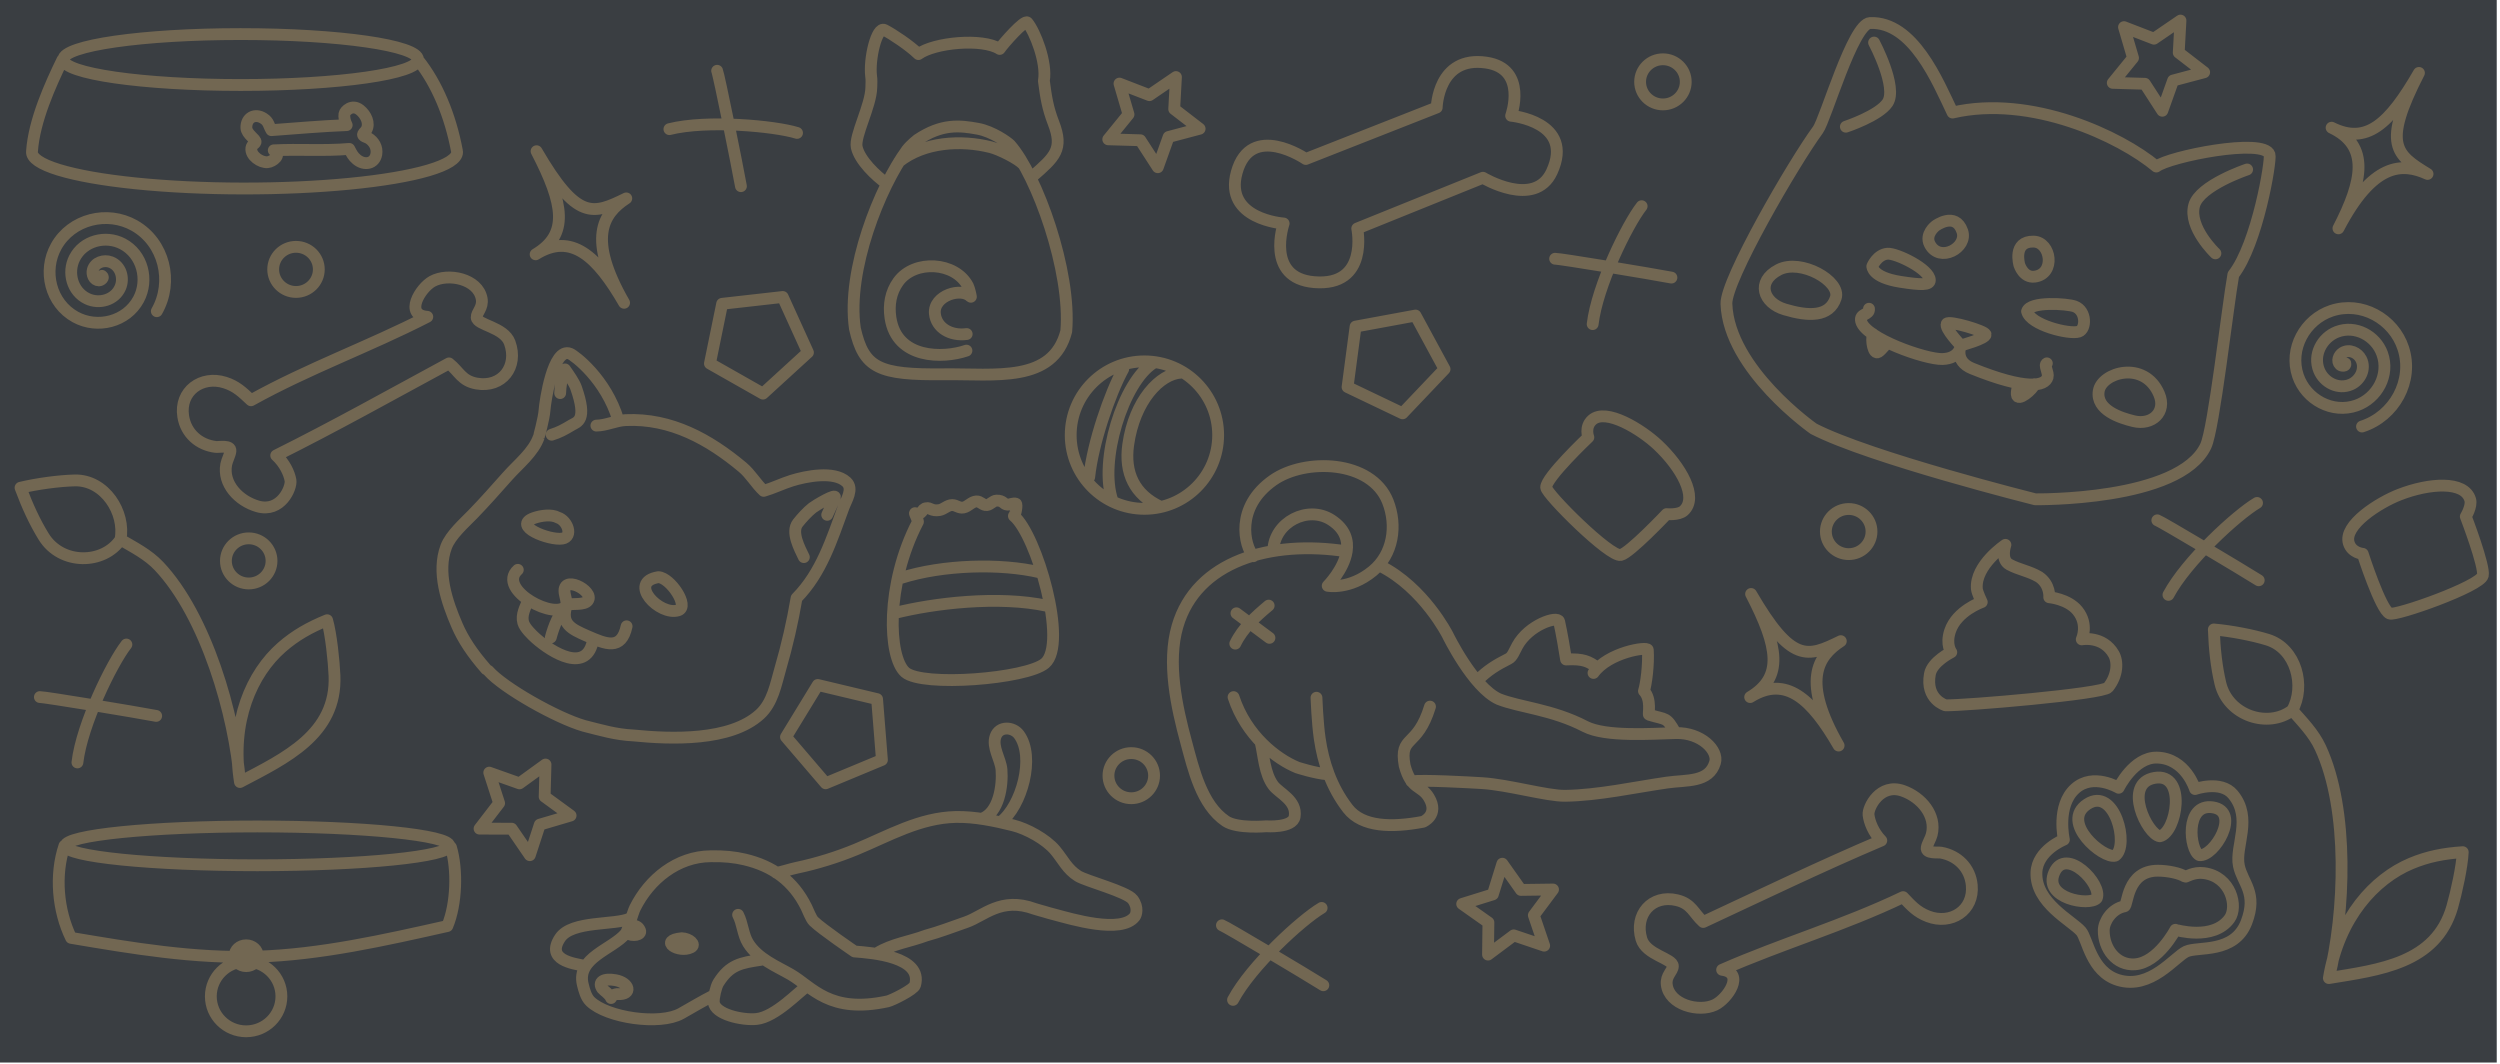 <svg width="423" height="180" viewBox="0 0 423 180" fill="none" xmlns="http://www.w3.org/2000/svg">
    <g clip-path="url(#clip0_66_297)">
        <rect width="422.449" height="179.779" fill="#3A3E42"/>
        <mask id="mask0_66_297" style="mask-type:alpha" maskUnits="userSpaceOnUse" x="0" y="0" width="423" height="180">
            <rect width="423" height="180" fill="#F5C678"/>
            <rect width="423" height="180" fill="#575C63"/>
        </mask>
        <g mask="url(#mask0_66_297)">
            <path d="M366.897 100.653C369.967 94.898 378.493 87.099 381.892 85.098M365.018 88.036C365.782 88.308 379.198 96.312 382.178 98.183M13.099 129.006C13.857 122.527 18.951 112.156 21.386 109.053M6.747 117.943C7.557 117.918 22.968 120.477 26.426 121.132M150.038 31.067C148.215 29.765 145.44 27.138 144.956 24.902C144.548 23.021 147.366 17.892 147.427 14.802C147.44 14.178 147.49 13.487 147.398 12.93C147.021 9.977 148.357 4.406 149.659 5.077C151.086 5.812 153.912 7.705 155.397 9.151C158.066 7.196 166.224 6.413 169.149 8.28C169.756 7.378 173.372 3.26 173.835 3.818C175.107 5.355 177.173 10.54 176.625 13.677C176.983 16.404 177.255 18.229 178.249 20.799C179.961 25.226 178.541 26.522 174.664 29.879M163.523 59.325C159.593 60.68 151.716 60.787 150.667 53.778C150.341 51.603 150.688 49.453 151.994 47.648C154.72 43.88 161.644 44.269 163.784 48.404C164.018 48.857 164.325 50.32 164.27 50.257C162.778 48.528 157.874 49.971 158.184 53.08C158.421 55.453 160.81 56.89 163.565 56.52M152.13 27.349C156.338 24.006 162.617 23.643 167.637 24.906C169.133 25.283 172.263 26.861 173.088 27.767M208.627 169.178C211.696 163.422 220.222 155.624 223.621 153.622M206.748 156.561C207.511 156.833 220.927 164.837 223.908 166.707M387.85 120.177C389.605 122.171 391.475 124.063 392.611 126.509C397.494 137.023 396.801 154.412 394.044 165.491M387.85 120.177C383.821 123.297 376.972 121.132 375.676 115.579C375.028 112.803 374.695 109.843 374.581 106.505C377.454 106.758 381.083 107.442 383.668 108.235C388.541 109.73 390.128 116.143 387.85 120.177ZM394.044 165.491C395.74 155.231 401.764 148.7 407.957 146.104C410.766 144.927 413.494 144.396 416.695 144.188C416.6 146.576 415.59 151.122 414.916 153.464C412.162 163.03 402.55 164.097 394.044 165.491ZM20.387 91.293C22.683 92.63 25.056 93.832 26.907 95.793C34.866 104.222 39.712 120.937 40.602 132.318M20.387 91.293C17.552 95.528 10.37 95.642 7.383 90.784C5.89 88.356 4.638 85.653 3.474 82.523C6.278 81.854 9.938 81.354 12.64 81.288C17.736 81.164 21.271 86.746 20.387 91.293ZM40.602 132.318C38.965 122.048 42.612 113.947 47.665 109.525C49.957 107.52 52.377 106.153 55.348 104.942C56.013 107.237 56.494 111.869 56.596 114.304C57.011 124.25 48.23 128.304 40.602 132.318ZM113.263 21.849C119.587 20.252 131.092 21.32 134.859 22.49M121.339 11.976C121.651 12.724 124.747 28.036 125.366 31.5M17.248 46.672C17.714 46.972 17.073 47.448 16.749 47.446C15.871 47.441 15.505 46.397 15.7 45.675C16.05 44.382 17.582 43.909 18.744 44.351C20.45 45 21.044 47.075 20.343 48.667C19.409 50.79 16.773 51.506 14.754 50.541C12.214 49.327 11.374 46.123 12.605 43.68C14.096 40.721 17.872 39.756 20.739 41.256C24.118 43.022 25.207 47.372 23.439 50.662C21.397 54.461 16.472 55.675 12.759 53.637C8.54 51.321 7.202 45.821 9.51 41.685C12.099 37.045 18.176 35.582 22.734 38.16C27.795 41.022 29.382 47.677 26.534 52.657M396.833 61.486C396.975 62.021 396.181 61.94 395.943 61.72C395.298 61.124 395.732 60.107 396.364 59.705C397.494 58.987 398.944 59.671 399.504 60.782C400.325 62.411 399.364 64.344 397.772 65.046C395.651 65.983 393.221 64.733 392.382 62.659C391.326 60.049 392.868 57.117 395.425 56.144C398.522 54.966 401.96 56.802 403.065 59.843C404.367 63.426 402.236 67.371 398.711 68.607C394.641 70.034 390.188 67.607 388.821 63.598C387.269 59.043 389.992 54.08 394.486 52.584C399.527 50.905 405 53.926 406.626 58.904C408.43 64.43 405.113 70.413 399.65 72.168M120.809 168.396C118.842 169.387 117.121 170.433 115.245 171.489C111.654 173.509 102.705 172.215 99.863 169.422C99.148 168.72 98.843 167.53 98.61 166.582C97.497 162.051 103.629 160.631 105.86 157.958C106.221 157.525 107.011 154.5 107.441 153.632C109.85 148.768 114.594 144.917 120.243 144.878C122.418 144.822 124.341 145.023 126.03 145.426C130.731 146.549 134.22 149.004 136.445 153.51C136.683 153.998 137.228 155.433 137.674 155.871C139.045 157.218 144.59 160.991 144.59 160.991C147.542 161.213 156.165 161.876 154.833 166.671C154.616 167.454 150.889 169.273 150.214 169.422C140.342 171.594 137.435 166.987 133.78 164.876C131.44 163.524 128.223 162.235 126.579 159.568C125.696 158.136 125.66 156.275 124.886 154.788M98.741 163.383C97.024 163.025 92.272 162.427 94.775 158.684C96.765 155.708 104.171 156.591 106.584 155.401M131.374 147.686C132.426 147.51 133.624 147.076 134.873 146.812C138.235 146.101 141.695 145.025 144.87 143.71C150.336 141.447 155.604 138.357 161.725 138.231C164.936 138.166 168.325 138.88 171.432 139.654C173.746 140.231 176.975 141.994 178.541 143.863C179.874 145.452 180.566 147.09 182.41 148.229C183.805 149.091 190.683 150.869 191.663 152.202C192.674 153.577 192.225 154.802 192.013 155.085C189.765 158.081 181.228 155.483 178.3 154.704C177.787 154.568 177.279 154.439 176.776 154.277C176.207 154.093 175.618 153.977 175.054 153.779C169.352 151.681 166.499 154.983 163.457 156.031C161.122 156.836 159.034 157.662 156.673 158.303C153.955 159.327 150.927 159.71 148.425 161.263M166.088 138.542C169.027 137.554 169.67 132.9 169.454 130.23C169.309 128.443 167.81 126.424 168.448 124.599C169.076 122.801 171.406 122.944 172.414 124.308C175.179 128.052 172.878 136.388 169.294 139.116M106.435 156.328C107.594 156.724 107.954 156.653 108.294 157.439C108.61 158.169 107.057 158.532 105.983 157.855M128.768 162.401C125.352 162.909 123.466 163.229 121.542 166.303C121.144 166.939 120.718 168.794 120.776 169.574C120.928 171.606 125.54 172.659 128.005 172.413C131.199 172.093 135.315 167.636 136.269 167.106M104.612 71.068C102.527 64.113 97.222 60.16 96.46 59.85C93.549 58.665 92.232 68.01 92.137 69.391C92.038 70.84 91.147 73.99 91.169 73.929C90.264 76.534 87.679 78.542 85.876 80.573C83.954 82.736 82.034 84.912 80.015 86.995C78.57 88.487 76.259 90.498 75.5 92.502C73.878 96.786 75.624 101.878 77.347 105.853C78.366 108.204 79.897 110.529 82.252 113.221M100.908 72.011C102.602 71.992 104.169 71.156 105.892 71.08C113.544 70.742 119.997 74.344 125.626 79.047C127.032 80.221 127.912 81.849 129.22 83.055C130.794 82.601 132.358 81.826 133.964 81.324C136.328 80.586 141.139 79.611 143.219 81.55C144.464 82.71 143.187 84.608 142.734 85.838C140.73 91.27 138.986 96.934 134.778 101.196C134.091 105.249 133.174 109.228 132.027 113.173C131.273 115.77 130.748 118.881 128.59 120.857C123.575 125.449 113.52 125.068 107.191 124.44C104.15 124.292 101.755 123.556 98.832 122.822C94.225 121.501 85.179 116.402 82.648 113.51M87.614 96.417C83.908 99.753 94.318 105.31 95.911 102.318M95.911 102.318C94.796 105.551 96.599 106.407 99.409 107.629C102.491 108.97 105.133 110.13 106.021 105.969M95.911 102.318C95.824 101.58 95.711 101.163 95.583 100.583C94.777 96.926 100.696 99.989 99.463 101.627C98.855 102.436 96.843 102.072 95.911 102.318ZM95.911 102.318C94.54 103.892 93.722 105.877 93.192 107.855M89.384 101.579C88.893 102.745 88.163 104.034 88.532 105.338C88.787 106.241 89.986 107.405 90.648 107.995C93.353 110.404 99.423 114.159 100.36 108.146M139.962 87.108C140.411 86.167 140.87 85.11 141.25 84.249C141.665 83.311 137.965 85.546 137.494 85.914C136.649 86.575 135.692 87.619 135.005 88.486C133.803 90.004 135.269 92.73 136.012 94.263M93.341 73.556C94.617 73.154 95.386 72.736 96.734 71.93C97.678 71.365 99.426 71.179 97.468 65.608C97.161 64.733 96.307 63.516 95.6 62.505C95.6 62.505 94.878 63.962 94.779 66.512M10.902 143.11C9.245 148.039 9.774 154.062 12.031 158.687C22.459 160.449 32.815 162.2 43.497 161.864C54.179 161.529 64.897 159.116 75.689 156.687C77.257 152.938 77.421 147.109 76.301 143.36M77.34 25.739C77.34 26.826 75.658 27.894 72.464 28.834C69.271 29.773 64.68 30.552 59.16 31.089C53.639 31.627 47.385 31.905 41.033 31.895C34.681 31.884 28.459 31.586 22.998 31.031C17.538 30.475 13.034 29.682 9.945 28.732C6.856 27.782 5.293 26.709 5.413 25.622C5.764 20.421 8.507 14.356 10.56 10.133M70.818 10.24C73.918 14.148 76.174 19.484 77.307 25.502M195.182 61.393C190.039 64.552 185.877 78.07 188.236 84.745M199.861 63.052C196.285 63.212 191.948 67.768 190.894 75.235C190.222 79.998 191.926 83.7 196.388 85.761M190.049 62.451C187.767 66.623 184.9 74.96 184.292 80.725M227.863 93.292C214.994 91.291 202.431 94.941 199.232 105.953C197.442 112.111 199.082 119.618 200.716 125.63C201.942 130.139 203.288 136.149 207.389 138.935C209.313 140.243 214.235 139.807 214.235 139.807C214.235 139.807 218.748 140.139 219.056 138.171C219.484 135.435 216.433 134.237 215.434 132.894C213.934 130.877 213.84 127.809 213.28 125.488M209.204 103.768L214.791 107.926M214.66 102.47C212.493 104.28 210.248 106.321 209.011 108.902M208.716 117.949C210.864 124.513 216.023 128.444 219.511 129.866C219.511 129.866 222.501 130.843 224.635 131.017M222.747 118.058C222.747 118.058 222.896 122.184 223.298 124.961C223.874 128.951 225.228 133.16 228.052 136.809C230.507 139.982 235.554 140.035 240.771 139.049C240.771 139.049 243.552 137.911 241.764 134.933C240.472 132.781 238.786 133.699 237.666 129.528C236.734 124.304 239.78 126.668 241.956 119.558M249.99 115.121C251.697 113.397 253.2 112.503 255.261 111.459C255.889 111.141 256.18 110.277 256.732 109.261C258.662 105.708 263.574 104.133 263.807 105.164C264.2 106.898 264.802 110.362 264.978 111.584C267.974 111.435 268.77 111.914 270.294 112.961M238.805 132.198C240.886 131.95 248.213 132.352 250.764 132.507C255.222 132.779 261.735 134.691 264.828 134.648C270.428 134.571 276.522 133.21 282.065 132.409C285.377 131.931 289.162 132.459 290.185 129.03C290.796 126.982 287.863 123.922 283.54 124.036C279.441 124.143 271.663 124.715 268.218 122.923C262.626 120.015 257.081 119.675 253.602 118.285C249.242 116.319 244.94 107.438 244.94 107.438C244.94 107.438 240.935 99.485 233.602 95.78M212.072 94.109C210.574 92.417 208.894 85.822 215.424 81.248C220.794 77.486 232.026 77.805 234.818 84.855C236.431 88.929 235.721 93.791 232.24 96.638C228.339 99.828 224.647 99.119 224.647 99.119C224.647 99.119 227.39 96.36 227.863 93.283C228.143 91.462 227.628 89.529 225.276 87.992C221.32 85.407 215.556 88.358 215.44 93.174M269.621 113.864C272.17 110.34 278.77 109.352 278.81 109.96C278.976 112.469 278.522 115.806 278.157 116.919C279.484 118.342 278.839 120.875 279.003 120.926C281.981 121.852 281.903 121.184 283.487 123.992M152.441 97.795C159.491 95.537 169.332 95.271 175.954 96.846M151.404 103.72C157.93 102.065 169.028 100.729 177.182 102.515M316.233 52.242C316.374 53.344 314.55 53.005 314.908 54.375C315.666 57.272 325.794 60.83 328.654 60.749C331.631 60.666 331.775 58.448 331.775 58.448M331.775 58.448C331.775 58.448 330.581 61.099 333.674 62.351C342.909 66.087 346.017 65.335 346.457 63.824C346.681 63.055 345.769 61.762 346.323 61.478M331.775 58.448C331.775 58.448 336.057 57.303 335.967 56.587C335.892 55.992 329.732 54.186 329.395 54.77C328.957 55.53 331.775 58.448 331.775 58.448ZM316.875 56.497C316.555 57.701 317 60.069 317.821 59.559C318.344 59.234 319.349 57.93 319.349 57.93M341.523 64.877C341.523 64.877 341.197 66.118 341.241 66.728C341.342 68.138 343.991 65.866 344.248 65.006M317.093 7.2C317.093 7.2 321.121 14.769 319.371 17.393C317.898 19.602 312.32 21.439 312.32 21.439M380.213 28.676C380.213 28.676 372.174 31.372 371.255 34.741C370.229 38.5 374.848 42.868 374.848 42.868M269.478 54.842C270.237 48.363 275.331 37.992 277.766 34.889M263.127 43.779C263.937 43.754 279.348 46.313 282.805 46.968M129.093 66.601L120.119 61.511L122.186 51.404L132.438 50.247L136.706 59.639L129.093 66.601ZM368.937 3.482L368.641 8.908L372.943 12.228L367.691 13.623L365.863 18.741L362.913 14.177L357.481 14.02L360.91 9.804L359.381 4.59L364.45 6.548L368.937 3.482ZM153.468 25.366C148.879 31.625 143.214 45.693 144.651 55.592C146.173 62.309 148.684 63.452 159.722 63.328C168.396 63.23 178.157 64.845 180.411 56.053C181.292 45.906 175.447 29.663 170.911 24.517C170.513 24.099 167.953 22.244 165.433 21.785C162.336 21.221 159.37 20.904 155.256 23.639C155.256 23.639 154.122 24.513 153.468 25.366ZM45.944 94.905C45.944 97.014 44.216 98.723 42.084 98.723C39.952 98.723 38.224 97.014 38.224 94.905C38.224 92.797 39.952 91.088 42.084 91.088C44.216 91.088 45.944 92.797 45.944 94.905ZM53.944 45.581C53.944 47.69 52.215 49.399 50.084 49.399C47.952 49.399 46.224 47.69 46.224 45.581C46.224 43.473 47.952 41.764 50.084 41.764C52.215 41.764 53.944 43.473 53.944 45.581ZM103.388 168.869C103.165 168.236 102.079 167.524 101.936 167.329C101.084 166.166 102.087 165.473 104.136 165.845C106.542 166.282 107.013 168.328 104.571 168.202C104.068 168.176 103.569 168.435 103.388 168.869ZM115.355 158.747C111.341 159.124 114.862 161.325 116.905 160.299C117.849 159.826 116.63 158.779 115.355 158.747ZM285.228 13.848C285.228 15.957 283.499 17.666 281.368 17.666C279.236 17.666 277.508 15.957 277.508 13.848C277.508 11.74 279.236 10.031 281.368 10.031C283.499 10.031 285.228 11.74 285.228 13.848ZM316.659 89.94C316.659 92.049 314.931 93.758 312.799 93.758C310.668 93.758 308.939 92.049 308.939 89.94C308.939 87.832 310.668 86.123 312.799 86.123C314.931 86.123 316.659 87.832 316.659 89.94ZM195.271 131.241C195.271 133.35 193.543 135.059 191.411 135.059C189.28 135.059 187.552 133.35 187.552 131.241C187.552 129.133 189.28 127.424 191.411 127.424C193.543 127.424 195.271 129.133 195.271 131.241ZM94.4 87.57C93.332 86.969 91.526 87.239 90.374 87.637C86.532 88.963 92.919 91.487 95.159 91.126C96.987 90.831 96.065 88.087 94.4 87.57ZM111.399 97.655C106.073 98.51 111.616 104.275 114.773 103.261C116.695 102.643 113.434 97.727 111.399 97.655ZM76.051 143.119C76.051 144.933 61.501 146.403 43.552 146.403C25.603 146.403 11.052 144.933 11.052 143.119C11.052 141.306 25.603 139.836 43.552 139.836C61.501 139.836 76.051 141.306 76.051 143.119ZM47.614 168.585C47.614 171.85 44.941 174.496 41.643 174.496C38.346 174.496 35.673 171.85 35.673 168.585C35.673 165.321 38.346 162.675 41.643 162.675C44.941 162.675 47.614 165.321 47.614 168.585ZM43.604 161.707C43.604 162.681 42.731 163.47 41.655 163.47C40.578 163.47 39.706 162.681 39.706 161.707C39.706 160.734 40.578 159.945 41.655 159.945C42.731 159.945 43.604 160.734 43.604 161.707ZM149.223 128.576L139.697 132.535L132.988 124.698L138.367 115.896L148.402 118.292L149.223 128.576ZM96.546 137.992L91.335 139.531L89.647 144.696L86.574 140.215L81.14 140.206L84.452 135.898L82.781 130.728L87.901 132.547L92.302 129.359L92.155 134.791L96.546 137.992ZM296.127 117.945C301.77 114.57 300.941 109.49 296.283 100.499C303.171 112.327 305.82 111.237 311.466 108.483C307.462 111.08 304.864 115.28 311.095 126.147C306.56 118.318 302.196 114.152 296.127 117.945ZM394.505 21.606C400.389 24.541 404.222 21.105 409.286 12.338C403.034 24.513 405.379 26.157 410.741 29.43C406.396 27.456 401.459 27.53 395.661 38.635C399.813 30.596 400.971 24.675 394.505 21.606ZM70.729 10.074C70.729 12.453 57.294 14.383 40.722 14.383C24.149 14.383 10.714 12.453 10.714 10.074C10.714 7.694 24.149 5.765 40.722 5.765C57.294 5.765 70.729 7.694 70.729 10.074ZM198.972 13.037L198.676 18.462L202.978 21.782L197.726 23.177L195.898 28.295L192.948 23.731L187.516 23.573L190.945 19.358L189.416 14.143L194.485 16.102L198.972 13.037ZM237.314 69.936L228.006 65.487L229.362 55.26L239.507 53.388L244.422 62.459L237.314 69.936ZM254.199 146.142L257.339 150.576L262.772 150.504L259.525 154.861L261.273 160.006L256.125 158.264L251.772 161.516L251.839 156.082L247.4 152.947L252.588 151.332L254.199 146.142ZM72.298 53.603C62.446 58.657 52.27 62.285 42.474 67.725C40.987 66.336 39.994 65.346 38.072 64.733C34.113 63.471 30.326 66.191 31.002 70.459C31.46 73.351 33.68 75.288 36.523 75.624C37.008 75.681 39.108 75.268 38.991 76.312C38.912 77.014 38.417 77.841 38.278 78.583C37.66 81.882 40.396 84.756 43.575 85.673C47.521 86.811 49.373 82.505 49.152 81.261C48.939 80.062 48.158 78.361 46.734 77.063C56.528 72.19 66.329 66.704 75.972 61.487C77.701 62.858 78.108 64.454 80.655 64.899C84.951 65.649 87.723 62.032 86.243 57.965C85.279 55.317 80.702 55.019 80.654 53.71C80.623 52.826 81.778 52.077 81.498 50.533C80.884 47.148 75.813 46.143 73.159 47.601C71.102 48.732 68.329 53.316 72.298 53.603ZM46.319 25.437C50.587 25.218 54.8 25.563 59.095 25.197C59.475 25.934 59.722 26.449 60.359 26.978C61.67 28.069 63.406 27.707 63.679 26.071C63.863 24.962 63.279 23.91 62.266 23.331C62.094 23.233 61.266 23.041 61.437 22.686C61.552 22.448 61.837 22.232 61.979 21.989C62.612 20.908 61.951 19.438 60.886 18.597C59.564 17.552 58.35 18.794 58.28 19.275C58.212 19.739 58.293 20.474 58.661 21.168C54.437 21.331 50.135 21.712 45.924 22.022C45.451 21.253 45.496 20.616 44.607 20.046C43.108 19.084 41.638 19.931 41.688 21.625C41.721 22.728 43.38 23.573 43.237 24.049C43.14 24.371 42.621 24.453 42.535 25.05C42.348 26.361 44.103 27.539 45.264 27.445C46.165 27.373 47.754 26.18 46.319 25.437ZM365.097 147.323C359.806 147.323 360.045 153.24 359.462 153.349C357.321 153.75 355.973 155.901 355.954 157.388C355.913 160.503 358.068 163.385 361.224 163.164C365.173 162.887 368.077 157.32 368.077 157.32C368.076 157.32 374.48 159.259 377.24 155.432C378.686 153.425 377.515 148.336 372.908 147.731C371.15 147.5 369.836 148.407 369.748 148.348C368.828 147.743 366.809 147.323 365.097 147.323ZM365.439 141.5C363.324 141.22 359.08 132.557 364.565 131.615C370.052 130.674 368.297 140.93 365.439 141.5ZM357.903 144.781C355.851 145.367 348.504 139.116 353.159 136.065C357.815 133.013 360.297 143.118 357.903 144.781ZM354.775 151.973C353.57 153.357 345.608 152.045 347.591 147.612C349.575 143.178 355.754 149.622 354.775 151.973ZM372.129 144.691C370.474 143.898 369.616 135.874 374.417 136.604C379.22 137.334 374.655 145.008 372.129 144.691ZM369.916 160.999C371.879 160.091 378.044 161.409 380.099 156.051C382.02 151.043 379.419 149.425 378.814 146.46C378.139 143.154 381.173 138.482 377.826 134.43C375.785 131.96 371.402 133.505 371.402 133.505C371.402 133.505 369.826 128.289 364.951 128.184C361.021 128.1 358.477 133.294 358.477 133.294C358.477 133.294 354.168 130.69 351.112 133.442C347.898 136.335 349.212 142.069 349.212 142.069C349.212 142.069 344.708 143.862 344.566 147.614C344.37 152.785 350.514 155.744 352.112 157.576C353.2 158.824 353.795 164.421 358.402 165.827C363.893 167.502 367.944 161.91 369.916 160.999ZM206.112 73.618C206.112 80.508 200.527 86.093 193.637 86.093C186.748 86.093 181.163 80.508 181.163 73.618C181.163 66.729 186.748 61.144 193.637 61.144C200.527 61.144 206.112 66.729 206.112 73.618ZM399.773 93.709C399.773 93.709 397.925 93.567 397.412 91.879C396.49 88.845 402.511 85.039 406.008 83.685C411.055 81.731 417.019 81.306 417.958 84.541C418.282 85.655 417.215 87.396 417.215 87.396C417.215 87.396 420.454 95.853 420.093 97.376C419.655 99.228 405.4 104.256 404.332 103.817C402.812 103.194 399.773 93.709 399.773 93.709ZM155.292 88.326C149.788 98.907 150.271 111.228 153.173 113.752C156.056 116.257 173.649 114.878 176.814 112.234C180.757 108.939 175.364 90.445 171.552 87.303C171.872 87.036 172.135 85.308 171.898 85.228C171.441 85.072 170.914 85.406 170.442 85.384C169.793 85.354 169.79 84.663 168.618 84.7C168.012 84.719 167.584 85.38 166.991 85.456C166.293 85.546 165.883 84.786 165.204 84.837C164.341 84.903 163.832 85.714 163.015 85.871C162.259 86.017 161.814 85.456 161.112 85.456C160.313 85.456 159.702 86.182 158.95 86.306C157.611 86.528 157.35 85.834 156.743 85.992C155.862 86.048 156.24 87.184 154.823 86.825C154.672 86.787 155.491 88.273 155.292 88.326ZM329.182 119.339C332.301 119.412 355.809 117.432 356.702 116.309C358.345 114.244 358.356 111.932 357.637 110.674C355.823 107.501 352.231 108.18 352.231 108.18C352.231 108.18 353.422 105.663 351.517 103.32C349.898 101.328 346.731 101.054 346.731 101.054C346.731 101.054 346.935 98.918 345.005 97.616C343.319 96.62 341.682 96.427 339.997 95.524C338.442 94.691 339.319 92.188 339.319 92.188C339.319 92.188 334.142 95.623 334.485 99.627C334.541 100.279 335.315 101.871 335.315 101.871C335.315 101.871 331.074 103.344 329.945 106.781C329.184 109.097 330.157 110.355 330.157 110.355C330.157 110.355 326.926 111.944 326.539 114.05C325.751 118.349 329.182 119.339 329.182 119.339ZM306.857 72.549C306.857 72.549 292.497 62.499 292.111 51.413C291.97 47.391 303.469 27.585 307.601 21.961C308.88 20.22 313.508 4.006 316.413 3.893C323.705 3.611 327.865 13.788 330.375 19.043C343.659 15.96 358.787 23.104 364.848 28.178C367.025 26.48 383.083 23.263 384.008 26.155C384.319 27.128 381.949 41.273 377.882 46.471C376.908 51.904 374.596 72.535 373.216 75.462C368.791 84.844 344.35 84.479 344.35 84.479C344.35 84.479 316.354 77.458 306.857 72.549ZM316.792 45.043C316.792 45.043 317.624 43.069 319.366 42.928C320.853 42.808 326.498 45.527 326.528 47.399C326.541 48.238 325.124 48.251 321.534 47.684C316.69 46.919 316.792 45.043 316.792 45.043ZM342.977 52.687C343.47 50.936 349.792 51.386 351.046 51.846C353.063 52.586 352.984 55.697 351.742 56.106C350.13 56.638 343.53 54.992 342.977 52.687ZM327.484 38.228C327.484 38.228 325.628 39.639 326.525 41.352C328.198 44.546 332.986 41.908 332.018 39.113C330.84 35.711 327.484 38.228 327.484 38.228ZM341.674 44.816C341.674 44.816 342.344 47.049 344.263 46.809C347.841 46.361 347.048 40.952 344.091 40.879C340.492 40.791 341.674 44.816 341.674 44.816ZM300.954 45.64C297.082 47.644 298.335 51.266 301.993 52.355C305.975 53.541 309.532 53.694 310.614 50.409C311.54 47.597 304.715 43.693 300.954 45.64ZM355.103 66.177C354.611 69.395 358.793 70.731 361.027 71.267C364.114 72.007 366.622 69.738 365.321 66.682C362.846 60.869 355.586 63.011 355.103 66.177ZM250.912 30.076L229.644 38.665C229.644 38.665 231.679 48.515 222.36 47.739C214.022 47.044 217.194 37.815 217.194 37.815C217.194 37.815 207.039 37.142 209.256 29.158C211.649 20.54 220.941 26.9 220.941 26.9L243.092 18.19C243.092 18.19 243.28 9.397 251.458 10.592C258.555 11.629 255.683 19.582 255.683 19.582C255.683 19.582 266.479 20.596 262.567 29.074C259.67 35.352 250.912 30.076 250.912 30.076ZM268.749 73.996C268.749 73.996 268.077 72.269 269.377 71.076C271.713 68.932 277.75 72.712 280.484 75.278C284.43 78.981 287.395 84.175 284.885 86.421C284.021 87.195 281.99 86.987 281.99 86.987C281.99 86.987 275.767 93.567 274.239 93.902C272.38 94.308 261.677 83.633 261.61 82.481C261.514 80.841 268.749 73.996 268.749 73.996ZM291.383 164.091C301.522 159.641 311.898 156.633 322.005 151.794C323.405 153.271 324.337 154.319 326.218 155.046C330.094 156.545 334.038 154.058 333.621 149.758C333.338 146.844 331.239 144.775 328.421 144.269C327.941 144.183 325.82 144.468 326 143.433C326.12 142.737 326.665 141.941 326.849 141.209C327.665 137.954 325.107 134.92 321.989 133.813C318.119 132.438 316.01 136.625 316.156 137.88C316.296 139.09 316.973 140.835 318.316 142.217C308.246 146.489 298.132 151.374 288.192 155.999C286.548 154.527 286.238 152.909 283.723 152.312C279.48 151.303 276.495 154.747 277.727 158.896C278.529 161.597 283.08 162.17 283.048 163.48C283.027 164.364 281.829 165.042 282.015 166.6C282.423 170.016 287.424 171.325 290.161 170.03C292.283 169.025 295.327 164.617 291.383 164.091ZM90.629 43.03C96.272 39.655 95.443 34.575 90.785 25.585C97.673 37.412 100.322 36.323 105.968 33.568C101.964 36.165 99.366 40.365 105.597 51.233C101.062 43.403 96.698 39.237 90.629 43.03Z" stroke="#F5C678" stroke-opacity="0.3" stroke-width="2" stroke-linecap="round" stroke-linejoin="round"/>
        </g>
    </g>
    <defs>
        <clipPath id="clip0_66_297">
            <rect width="422.449" height="179.779" fill="white"/>
        </clipPath>
    </defs>
</svg>
